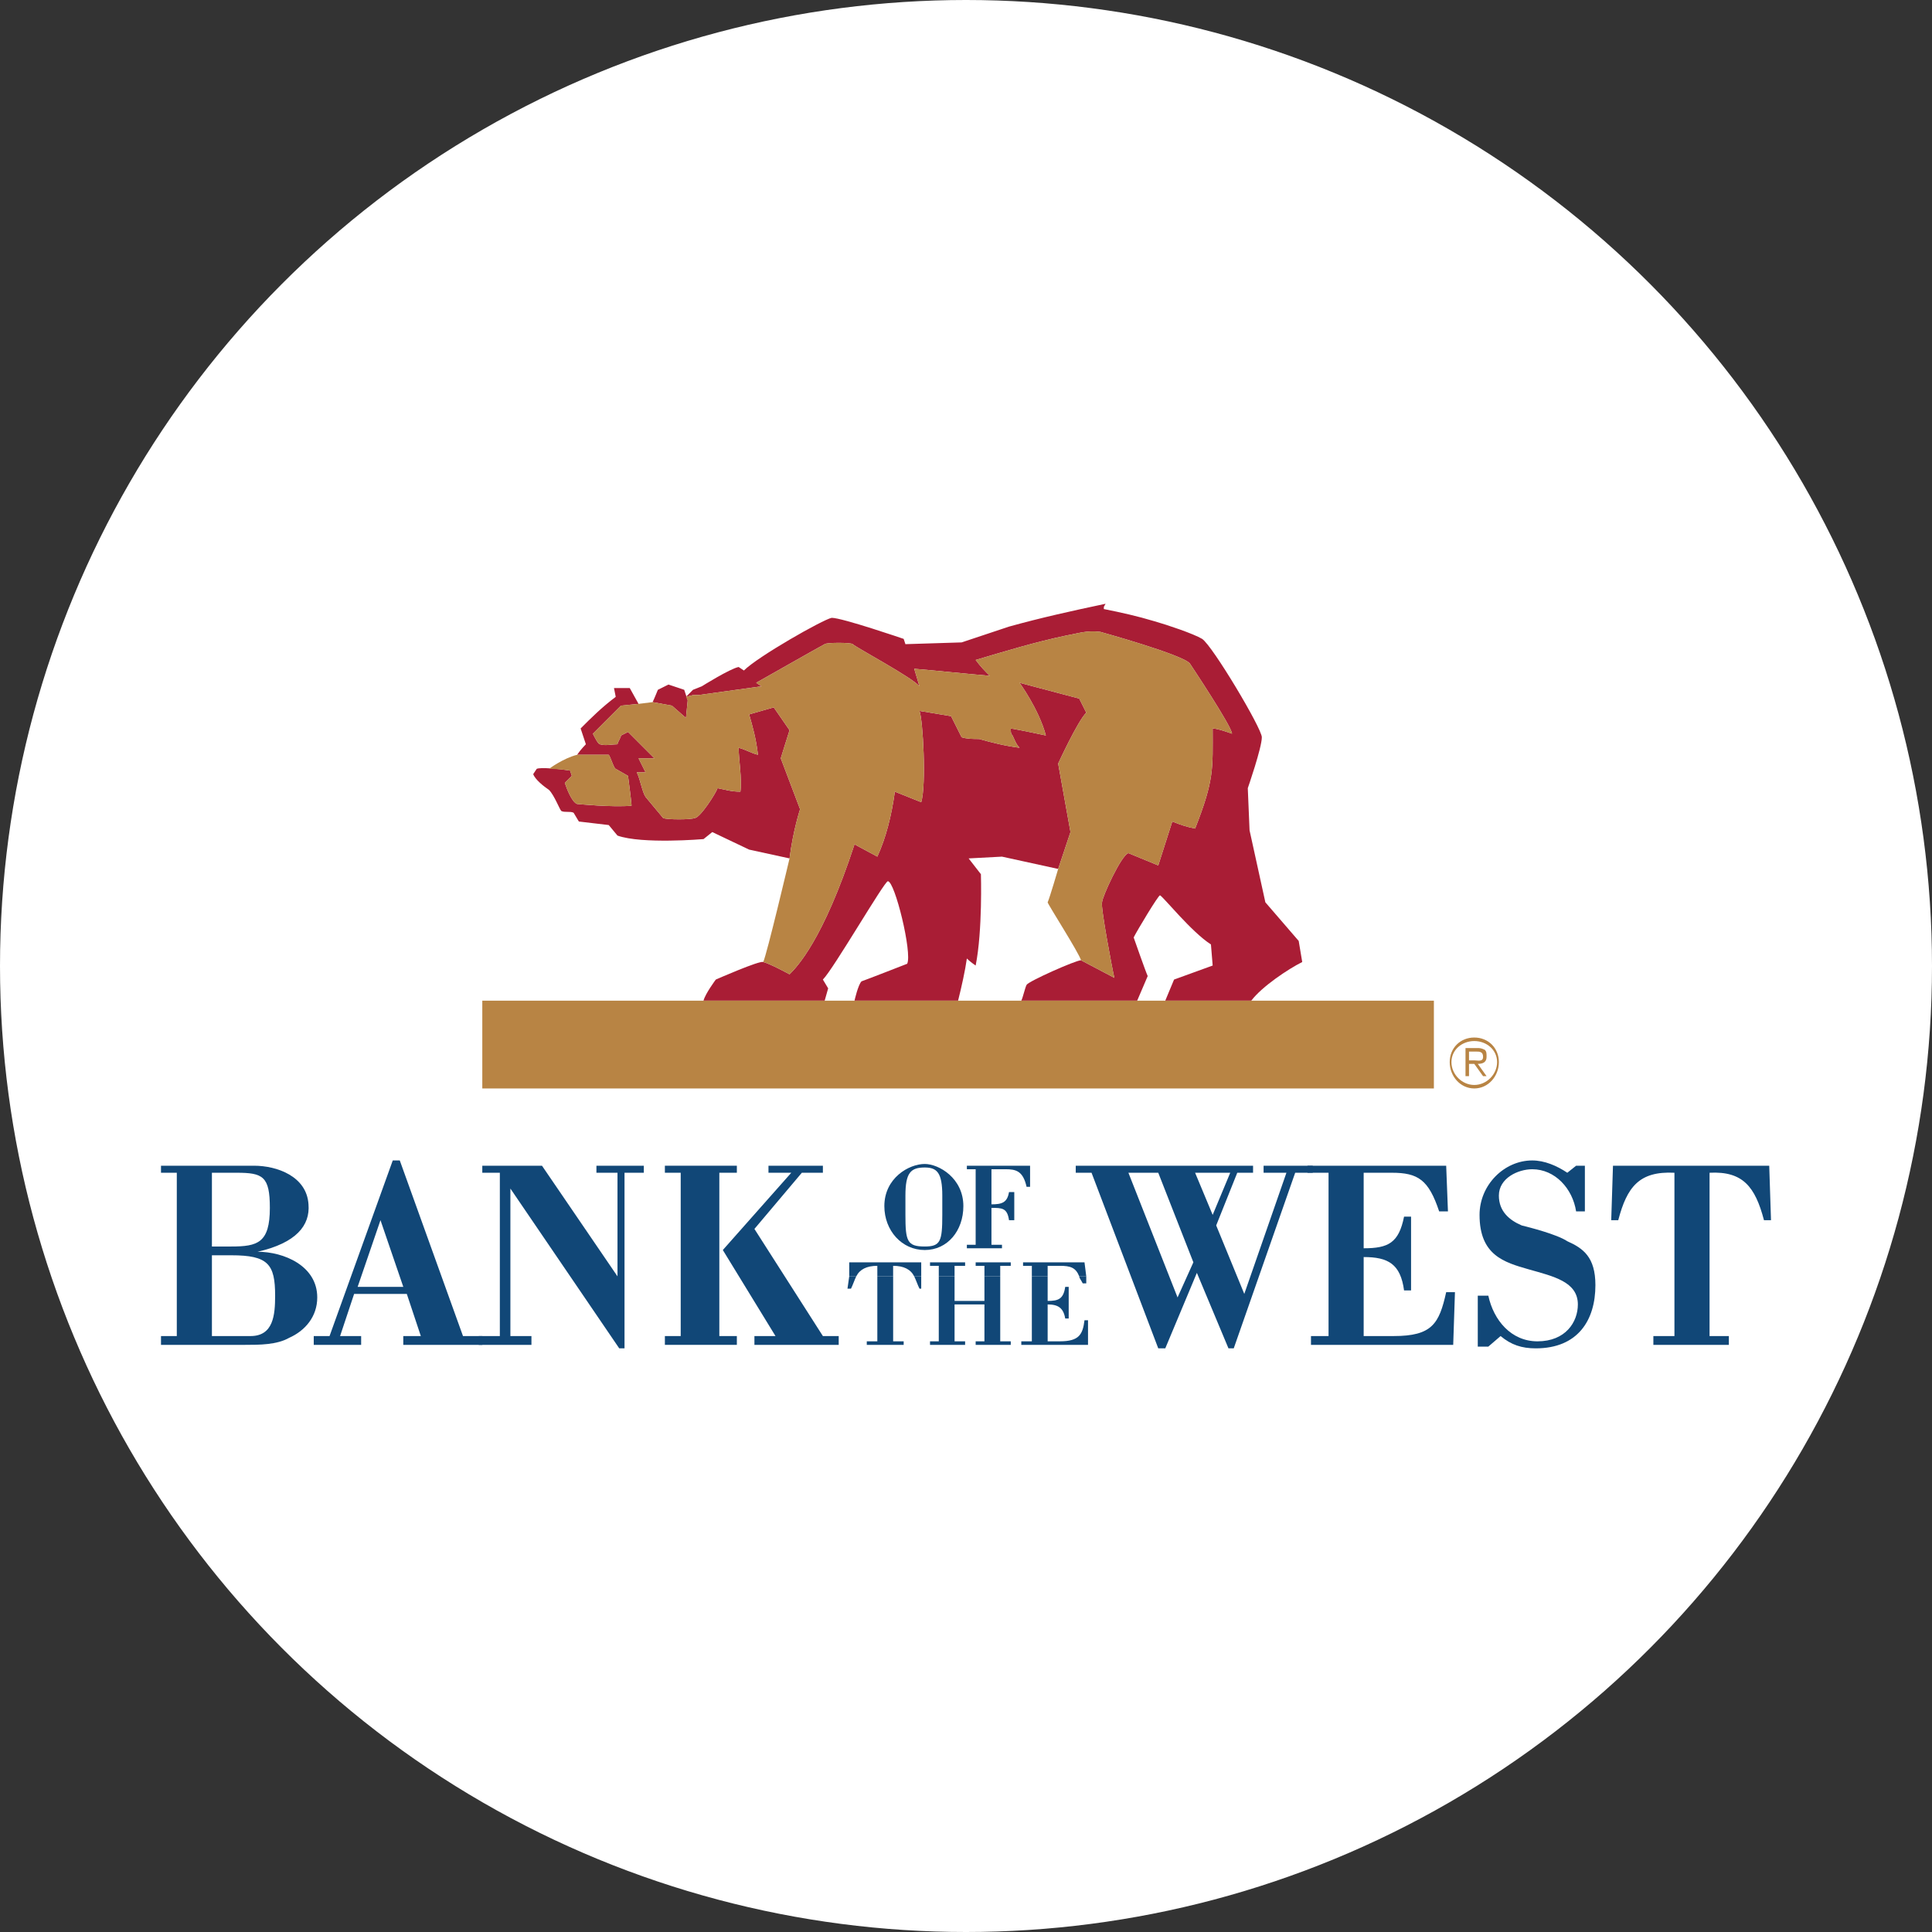 <svg width="96" height="96" viewBox="0 0 96 96" fill="none" xmlns="http://www.w3.org/2000/svg">
<rect x="0" y="0" width="96" height="96" fill="#333333" stroke="none"/>
<circle cx="48" cy="48" r="47" fill="white" stroke="white" stroke-width="2"/>
<g clip-path="url(#clip0_1_311)">
<path fill-rule="evenodd" clip-rule="evenodd" d="M31.032 66.999H30.77L25.361 59.058V66.388H26.407V66.825H23.791V66.388H24.837V58.273H23.965V57.924H26.931L30.683 63.421V58.273H29.636V57.924H31.991V58.273H31.032V66.999ZM65.142 66.825V66.388H66.015V58.273H64.968V57.924H71.86L71.948 60.193H71.511C70.988 58.622 70.464 58.273 69.156 58.273H67.76V62.026C68.981 62.026 69.505 61.763 69.767 60.454H70.115V64.12H69.767C69.591 62.81 68.981 62.462 67.76 62.462V66.388H69.243C71.163 66.388 71.511 65.777 71.86 64.207H72.296L72.209 66.825H65.142ZM78.316 57.924H78.752V60.193H78.316C78.141 59.058 77.27 58.099 76.135 58.099C75.437 58.099 74.478 58.536 74.478 59.408C74.478 60.193 75.001 60.63 75.612 60.891C75.96 60.978 77.356 61.328 77.879 61.676C78.665 62.026 79.275 62.462 79.275 63.858C79.275 65.603 78.403 66.999 76.31 66.999C75.612 66.999 75.088 66.825 74.564 66.388L73.954 66.912H73.43V64.381H73.954C74.216 65.603 75.088 66.65 76.397 66.65C77.793 66.65 78.403 65.691 78.403 64.818C78.403 63.684 77.182 63.421 75.96 63.073C74.739 62.724 73.518 62.374 73.518 60.367C73.518 58.884 74.739 57.662 76.135 57.662C76.746 57.662 77.356 57.924 77.879 58.273L78.316 57.924ZM80.148 57.924H87.912L88 60.63H87.651C87.215 58.971 86.604 58.186 84.947 58.273V66.388H85.906V66.825H82.155V66.388H83.202V58.273C81.457 58.186 80.846 58.971 80.41 60.63H80.061L80.148 57.924ZM38.185 57.924H40.889V58.273H39.843L37.487 61.065L40.889 66.388H41.675V66.825H37.487V66.388H38.534L35.917 62.113L39.319 58.273H38.185V57.924Z" fill="#114777"/>
<path fill-rule="evenodd" clip-rule="evenodd" d="M33.038 66.825V66.388H33.824V58.273H33.038V57.924H36.614V58.273H35.743V66.388H36.614V66.825H33.038Z" fill="#114777"/>
<path fill-rule="evenodd" clip-rule="evenodd" d="M30.857 35.063L29.461 36.458C29.548 36.633 29.723 36.982 29.81 36.982C30.072 37.069 30.421 36.982 30.683 36.982C30.683 36.895 30.857 36.633 30.857 36.546L31.206 36.371L32.514 37.68H31.729L32.078 38.378H31.642C31.817 38.727 31.904 39.338 32.078 39.599L32.951 40.647C33.125 40.734 34.347 40.734 34.521 40.647C34.783 40.647 35.568 39.426 35.655 39.164C36.092 39.251 36.353 39.338 36.79 39.338C36.877 38.727 36.702 37.68 36.702 37.157C37.051 37.244 37.313 37.419 37.662 37.505C37.574 36.72 37.4 36.109 37.225 35.498L38.447 35.149L39.232 36.284C39.145 36.546 38.796 37.68 38.796 37.68L39.755 40.21C39.755 40.21 39.407 41.258 39.232 42.654L37.225 42.217L35.393 41.345L34.958 41.694C34.958 41.694 31.904 41.955 30.683 41.52L30.247 40.996L28.763 40.821L28.502 40.385C28.328 40.298 28.066 40.385 27.891 40.298C27.803 40.21 27.541 39.513 27.28 39.251C27.018 39.076 26.583 38.727 26.495 38.465L26.669 38.204C26.844 38.116 27.803 38.204 28.328 38.291L28.414 38.553L28.066 38.902C28.152 39.164 28.414 39.861 28.676 39.949C28.676 39.949 30.421 40.123 31.381 40.036C31.381 39.861 31.206 38.553 31.206 38.553L30.595 38.204C30.509 38.204 30.333 37.593 30.247 37.505H28.676C28.851 37.244 29.112 36.982 29.112 36.982L28.851 36.197C29.374 35.673 29.898 35.149 30.595 34.626L30.509 34.19H31.293L31.729 34.975L30.857 35.063ZM49.788 42.566L48.131 42.654L48.741 43.439C48.741 43.439 48.828 46.232 48.48 47.977C48.48 47.977 48.218 47.802 48.043 47.628C47.956 48.238 47.782 49.024 47.607 49.722H42.46C42.46 49.722 42.635 48.937 42.809 48.762C43.07 48.674 45.077 47.889 45.077 47.889C45.339 47.366 44.466 43.788 44.117 43.788C43.943 43.788 41.413 48.151 40.889 48.674L41.151 49.111L40.977 49.722H34.957C35.045 49.373 35.568 48.674 35.568 48.674C35.568 48.674 37.749 47.715 37.924 47.802C38.273 47.889 39.232 48.413 39.232 48.413C39.581 48.063 40.889 46.755 42.46 41.955L43.594 42.566C44.031 41.606 44.292 40.56 44.466 39.338L45.775 39.861C46.037 38.989 45.862 35.76 45.688 35.324L47.258 35.586L47.782 36.633C48.043 36.72 48.393 36.72 48.654 36.72C49.265 36.894 49.962 37.069 50.661 37.156C50.486 36.982 50.399 36.72 50.312 36.545C50.224 36.458 50.224 36.371 50.224 36.197C50.748 36.283 51.969 36.545 51.969 36.545C51.62 35.237 50.661 33.927 50.661 33.927L53.627 34.713L53.976 35.411C53.539 35.848 52.58 37.942 52.58 37.942L53.191 41.345L52.58 43.177L49.788 42.566Z" fill="#A91D35"/>
<path fill-rule="evenodd" clip-rule="evenodd" d="M62.176 49.722C62.7 49.024 64.009 48.151 64.707 47.802L64.532 46.755C64.009 46.144 62.875 44.835 62.875 44.835L62.09 41.258L62.002 39.164C62.002 39.164 62.7 37.156 62.7 36.633C62.7 36.197 60.257 32.096 59.734 31.746C59.298 31.485 57.989 31.048 57.379 30.874C56.506 30.612 55.721 30.437 54.848 30.263C54.848 30.088 54.848 30.175 54.935 30.001C53.278 30.35 51.708 30.699 50.137 31.136C49.614 31.31 48.305 31.746 47.782 31.921L44.99 32.008L44.903 31.746C44.903 31.746 41.85 30.699 41.326 30.699C40.889 30.786 37.662 32.619 36.964 33.317L36.702 33.142C36.266 33.23 34.87 34.103 34.87 34.103L34.434 34.276L34.085 34.626L34.434 34.538H34.696L37.836 34.103L37.574 33.927C37.574 33.927 40.803 32.096 40.977 32.008C41.065 31.921 42.286 31.921 42.373 32.008C42.547 32.182 45.339 33.666 45.688 34.103L45.426 33.23C46.473 33.317 48.131 33.492 49.178 33.579C48.916 33.317 48.741 33.142 48.48 32.793C49.962 32.357 51.358 31.921 53.016 31.571C53.54 31.485 53.976 31.31 54.674 31.397C54.674 31.397 58.775 32.531 59.123 32.968C59.123 32.968 61.218 36.109 61.218 36.458C61.218 36.458 60.519 36.197 60.257 36.197C60.257 38.204 60.345 38.727 59.385 41.171C58.949 41.083 58.687 40.995 58.251 40.821L57.553 43.003L56.07 42.392C55.721 42.479 54.761 44.573 54.761 44.835C54.674 45.01 55.284 48.238 55.372 48.588L53.714 47.715C53.453 47.715 51.097 48.762 51.01 48.937C50.923 49.111 50.835 49.547 50.748 49.722H56.506L57.029 48.5C56.942 48.326 56.331 46.581 56.331 46.581C56.506 46.232 57.553 44.487 57.64 44.487C57.815 44.573 59.21 46.318 60.171 46.929L60.257 47.977L58.338 48.674L57.902 49.722H62.176Z" fill="#A91D35"/>
<path fill-rule="evenodd" clip-rule="evenodd" d="M33.387 35.063L32.428 34.888C32.514 34.713 32.689 34.276 32.689 34.276L33.213 34.015L33.998 34.276L34.172 34.801L34.085 35.674L33.387 35.063Z" fill="#A91D35"/>
<path fill-rule="evenodd" clip-rule="evenodd" d="M37.924 47.802C38.098 47.453 39.232 42.654 39.232 42.654C39.407 41.258 39.755 40.21 39.755 40.21L38.796 37.68C38.796 37.68 39.145 36.545 39.232 36.283L38.447 35.149L37.225 35.498C37.4 36.109 37.574 36.72 37.662 37.505C37.313 37.419 37.051 37.244 36.702 37.156C36.702 37.68 36.877 38.727 36.79 39.338C36.354 39.338 36.092 39.25 35.655 39.164C35.568 39.426 34.783 40.647 34.521 40.647C34.347 40.734 33.125 40.734 32.951 40.647L32.078 39.599C31.904 39.338 31.817 38.727 31.642 38.378H32.078L31.729 37.68H32.514L31.206 36.371L30.857 36.545C30.857 36.633 30.683 36.894 30.683 36.982C30.421 36.982 30.072 37.069 29.81 36.982C29.723 36.982 29.548 36.633 29.461 36.458L30.857 35.062L31.729 34.975L32.428 34.888L33.387 35.062L34.085 35.673L34.172 34.8L34.085 34.626L34.434 34.538H34.696L37.836 34.103L37.574 33.927C37.574 33.927 40.803 32.096 40.977 32.008C41.065 31.921 42.286 31.921 42.373 32.008C42.547 32.182 45.339 33.666 45.688 34.103L45.426 33.23C46.473 33.317 48.131 33.492 49.178 33.579C48.916 33.317 48.741 33.142 48.48 32.793C49.963 32.357 51.358 31.921 53.017 31.571C53.54 31.485 53.976 31.31 54.675 31.397C54.675 31.397 58.775 32.531 59.123 32.968C59.123 32.968 61.218 36.109 61.218 36.458C61.218 36.458 60.519 36.197 60.257 36.197C60.257 38.204 60.345 38.727 59.385 41.171C58.949 41.083 58.687 40.995 58.251 40.821L57.553 43.003L56.07 42.392C55.721 42.479 54.761 44.573 54.761 44.835C54.675 45.01 55.284 48.238 55.372 48.588L53.714 47.715C53.627 47.366 52.057 44.922 52.057 44.835C52.144 44.661 52.58 43.177 52.58 43.177L53.191 41.345L52.58 37.942C52.58 37.942 53.54 35.848 53.976 35.411L53.627 34.713L50.661 33.927C50.661 33.927 51.621 35.237 51.969 36.545C51.969 36.545 50.748 36.283 50.225 36.197C50.225 36.371 50.225 36.458 50.312 36.545C50.399 36.72 50.487 36.982 50.661 37.156C49.963 37.069 49.265 36.894 48.654 36.72C48.393 36.72 48.044 36.72 47.782 36.633L47.258 35.586L45.688 35.324C45.862 35.76 46.037 38.989 45.776 39.861L44.466 39.338C44.292 40.56 44.031 41.606 43.594 42.566L42.461 41.955C40.889 46.755 39.581 48.063 39.232 48.413C39.232 48.413 38.273 47.889 37.924 47.802Z" fill="#B88444"/>
<path fill-rule="evenodd" clip-rule="evenodd" d="M27.28 38.204C27.28 38.204 27.804 38.204 28.328 38.291L28.414 38.553L28.066 38.901C28.152 39.164 28.414 39.861 28.676 39.949C28.676 39.949 30.421 40.123 31.381 40.036C31.381 39.861 31.206 38.553 31.206 38.553L30.596 38.204C30.509 38.204 30.333 37.593 30.247 37.505H28.676C27.978 37.68 27.28 38.204 27.28 38.204ZM23.965 49.722V54.085H71.249V49.722H23.965Z" fill="#B88444"/>
<path fill-rule="evenodd" clip-rule="evenodd" d="M10.53 61.938H11.489C12.799 61.938 13.409 61.763 13.409 60.019C13.409 58.447 13.06 58.273 11.752 58.273H10.53V61.938ZM12.449 66.388C13.584 66.388 13.671 65.342 13.671 64.381C13.671 62.81 13.322 62.374 11.489 62.374H10.53V66.388H12.449ZM8 66.825V66.388H8.785V58.273H8V57.924H12.624C13.758 57.924 15.241 58.447 15.329 59.843C15.416 60.891 14.718 61.763 12.799 62.199C14.107 62.199 15.764 62.898 15.764 64.469C15.764 65.428 15.154 66.127 14.369 66.475C13.758 66.825 12.885 66.825 12.188 66.825H8ZM17.771 63.944H20.04L18.906 60.63L17.771 63.944ZM15.59 66.825V66.388H16.375L19.516 57.662H19.865L23.006 66.388H23.965V66.825H20.039V66.388H20.911L20.214 64.294H17.596L16.899 66.388H17.945V66.825H15.59ZM42.547 63.421C42.46 63.596 42.373 63.858 42.286 64.032H42.111L42.198 63.421H42.547ZM44.38 63.421V66.649H44.903V66.825H43.07V66.649H43.594V63.421H44.38ZM45.775 63.421V64.032H45.688C45.601 63.858 45.513 63.596 45.426 63.421H45.775ZM47.432 63.421V64.643H48.916V63.421H49.701V66.649H50.224V66.825H48.48V66.649H48.916V64.817H47.432V66.649H47.956V66.825H46.212V66.649H46.647V63.421H47.432ZM52.057 63.421V64.643C52.58 64.643 52.842 64.555 52.93 63.944H53.103V65.516H52.93C52.842 64.992 52.58 64.817 52.057 64.817V66.649H52.667C53.627 66.649 53.801 66.301 53.888 65.603H54.063V66.825H50.748V66.649H51.272V63.421H52.057ZM53.976 63.421V63.77H53.801C53.714 63.596 53.627 63.509 53.627 63.421H53.976Z" fill="#114777"/>
<path fill-rule="evenodd" clip-rule="evenodd" d="M42.198 63.421V62.724H45.775V63.421H45.426C45.251 63.072 44.903 62.898 44.379 62.898V63.421H43.594V62.898C43.07 62.898 42.721 63.072 42.547 63.421H42.198ZM46.647 63.421V62.898H46.212V62.724H47.956V62.898H47.432V63.421H46.647ZM48.916 63.421V62.898H48.48V62.724H50.224V62.898H49.701V63.421H48.916ZM51.272 63.421V62.898H50.835V62.724H53.888L53.976 63.421H53.627C53.453 62.985 53.191 62.898 52.667 62.898H52.057V63.421H51.272ZM48.043 62.026V61.851H48.48V58.098H48.043V57.924H51.184V58.971H51.01C50.835 58.186 50.486 58.098 49.962 58.098H49.265V59.843C49.788 59.843 50.05 59.756 50.137 59.233H50.399V60.63H50.137C50.05 60.019 49.788 60.019 49.265 60.019V61.851H49.788V62.026H48.043ZM44.99 60.367C44.99 61.676 45.077 61.938 45.95 61.938C46.735 61.938 46.822 61.676 46.822 60.367V59.408C46.822 58.273 46.56 58.012 45.95 58.012C45.251 58.012 44.99 58.273 44.99 59.408V60.367ZM47.869 59.931C47.869 61.152 47.084 62.113 45.95 62.113C44.816 62.113 43.943 61.152 43.943 59.931C43.943 58.536 45.164 57.837 45.95 57.837C46.647 57.837 47.869 58.536 47.869 59.931ZM58.512 64.469L59.298 62.724L57.553 58.273H56.07L58.512 64.469ZM60.257 60.367L61.13 58.273H59.384L60.257 60.367ZM53.453 57.924H62.264V58.273H61.479L60.432 60.891L61.828 64.294L63.922 58.273H62.787V57.924H65.23V58.273H64.357L61.304 66.999H61.042L59.472 63.247L57.902 66.999H57.553L54.238 58.273H53.453V57.924Z" fill="#114777"/>
<path fill-rule="evenodd" clip-rule="evenodd" d="M73.256 52.689C73.431 52.689 73.693 52.776 73.693 52.514C73.693 52.252 73.518 52.252 73.343 52.252H72.994V52.689H73.256ZM73.867 53.474H73.693L73.256 52.863H72.994V53.474H72.82V52.078H73.431C73.518 52.078 73.605 52.078 73.779 52.165C73.867 52.252 73.867 52.339 73.867 52.514C73.867 52.776 73.693 52.863 73.431 52.863L73.867 53.474ZM74.39 52.776C74.39 52.165 73.867 51.729 73.256 51.729C72.645 51.729 72.122 52.165 72.122 52.776C72.122 53.386 72.645 53.911 73.256 53.911C73.867 53.911 74.39 53.386 74.39 52.776ZM72.035 52.776C72.035 52.078 72.559 51.554 73.256 51.554C73.954 51.554 74.478 52.078 74.478 52.776C74.478 53.474 73.954 54.085 73.256 54.085C72.559 54.085 72.035 53.474 72.035 52.776Z" fill="#B88444"/>
</g>
<defs>
<clipPath id="clip0_1_311">
<rect width="80" height="37" fill="white" transform="translate(8 30)"/>
</clipPath>
</defs>
</svg>
